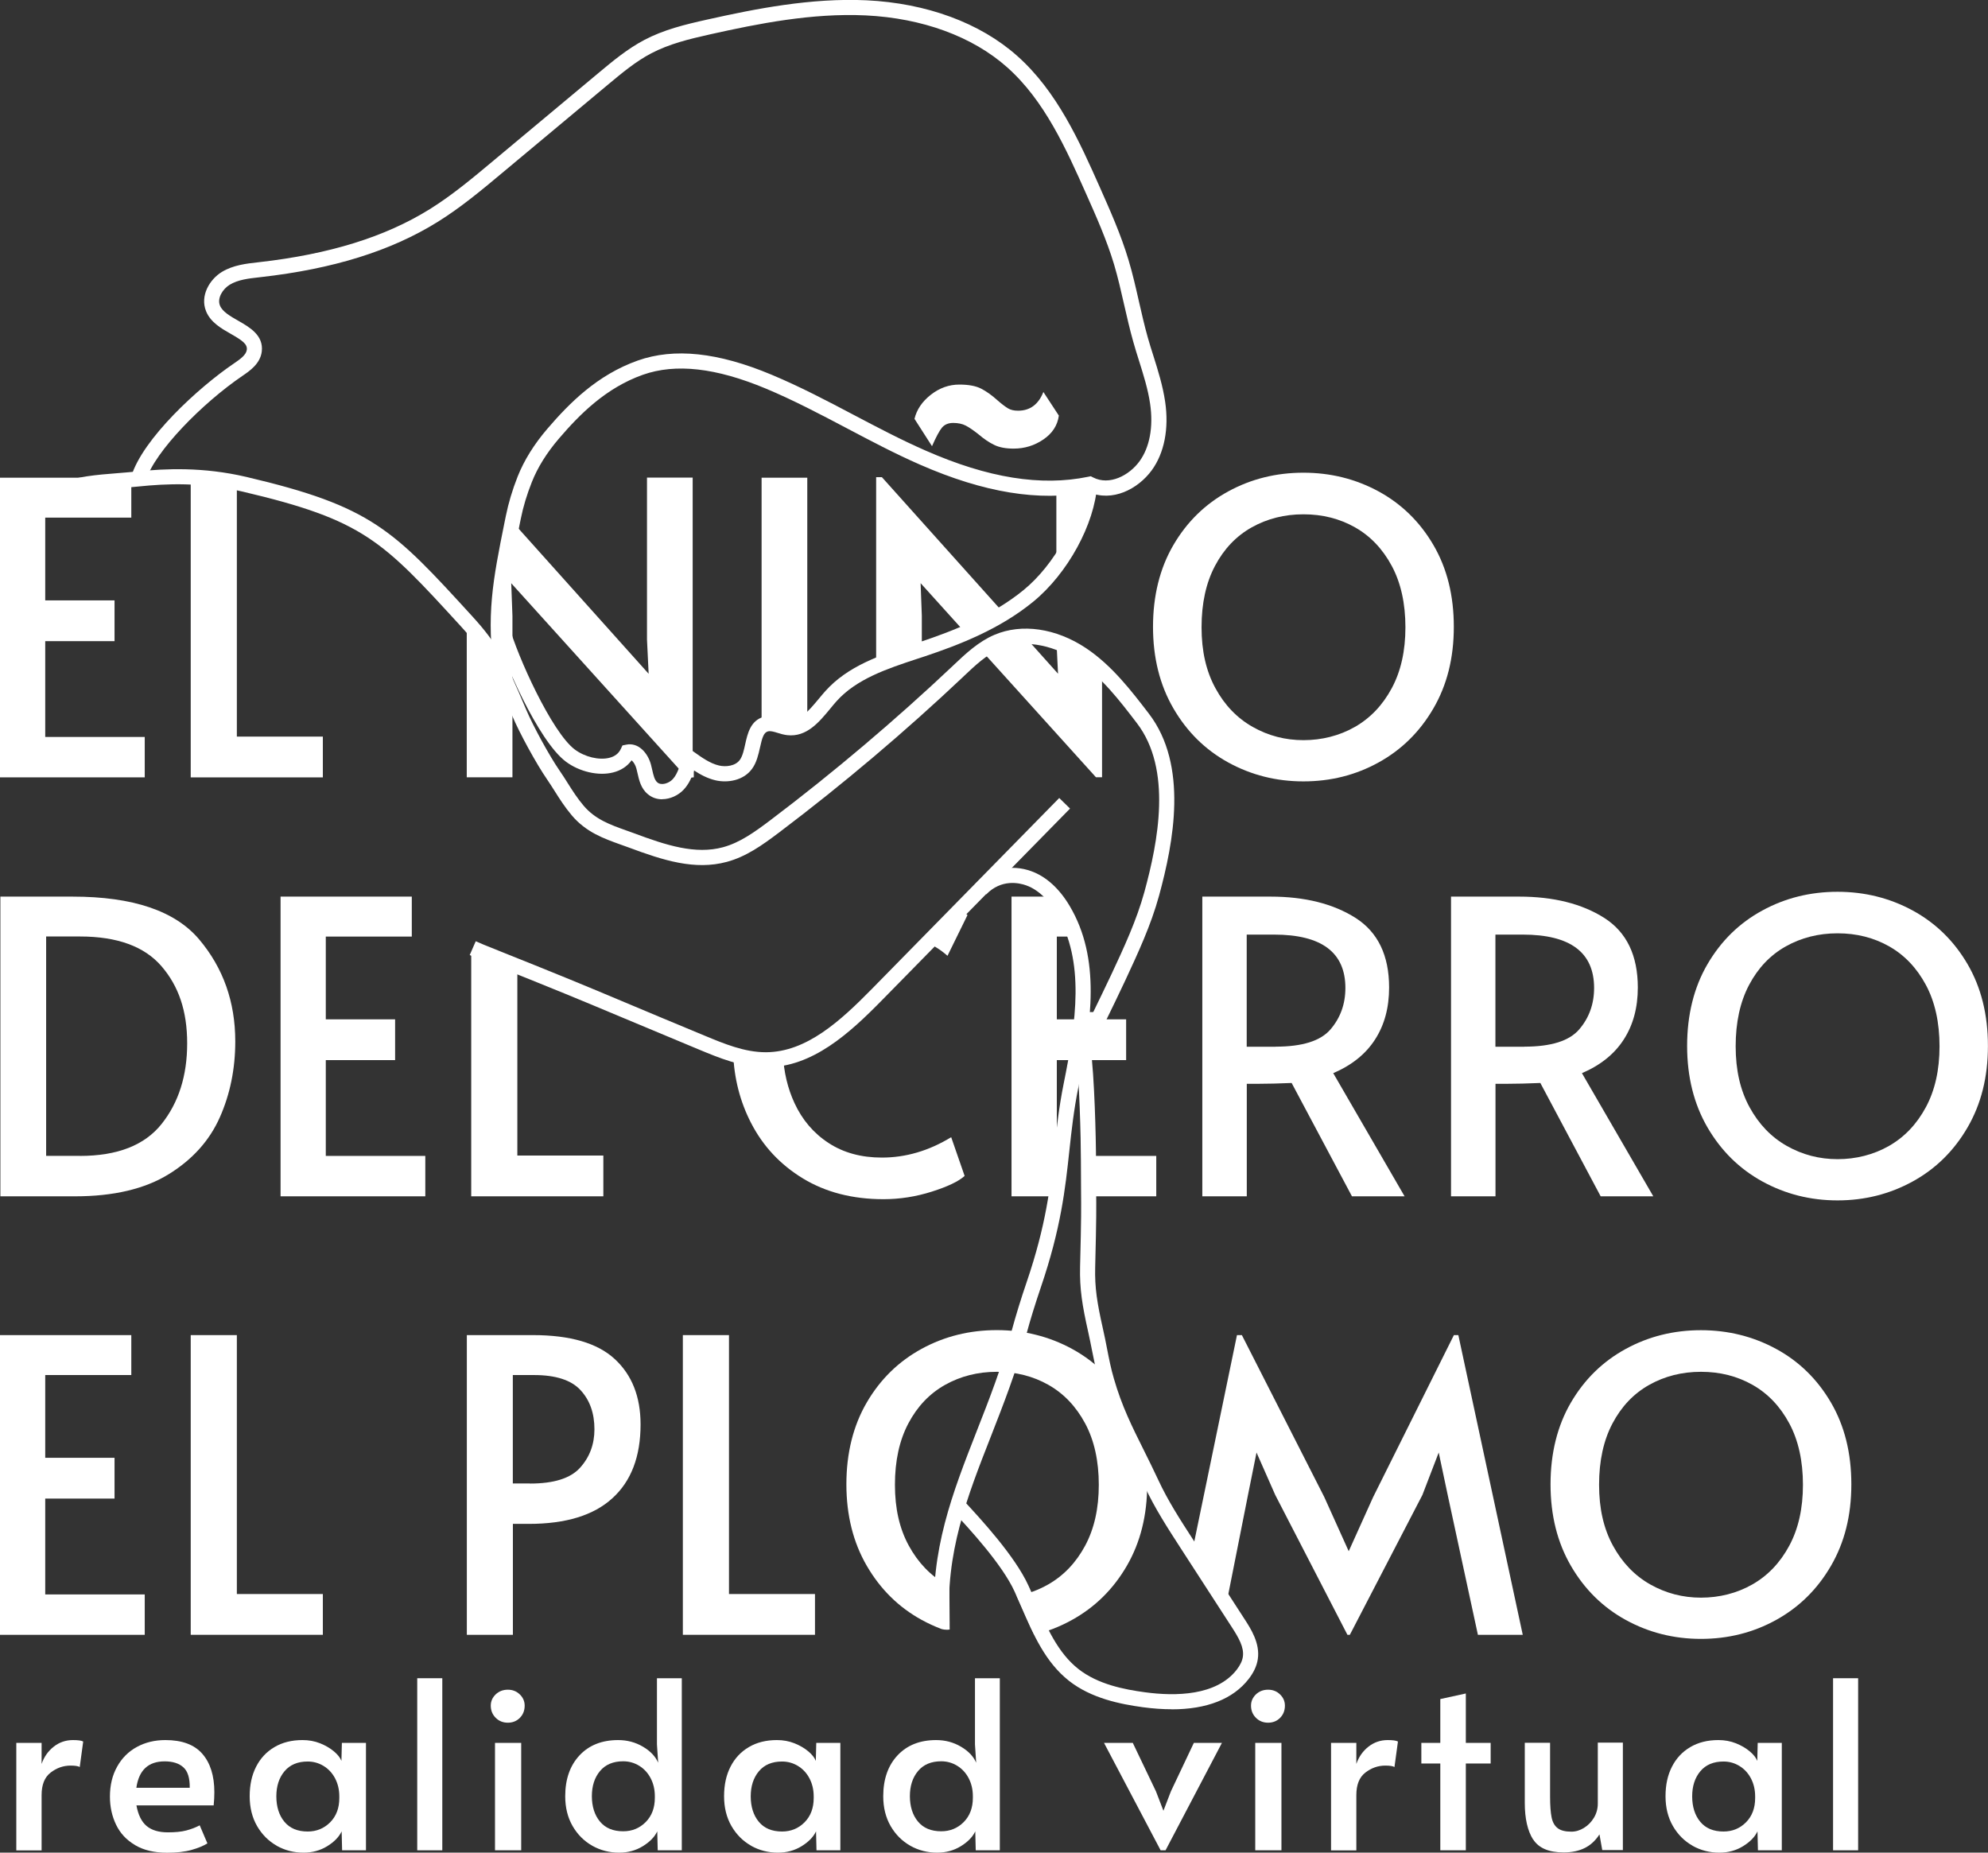 <?xml version="1.0" encoding="UTF-8"?><svg id="Capa_2" xmlns="http://www.w3.org/2000/svg" viewBox="0 0 263.3 245.35"><rect x="0" y="0" width="263.3" height="245.35" fill="#333333" stroke="none"/><defs><style>.cls-1{fill:#fff;}</style></defs><g id="Capa_1-2"><path class="cls-1" d="m0,63.26h17.39v5.29H5.99v10.96h9.18v5.4H5.99v12.69h13.18v5.35H0v-39.69Z"/><path class="cls-1" d="m25.27,63.26h6.1v34.29h11.39v5.4h-17.5v-39.69Z"/><path class="cls-1" d="m64.35,86.03l1.72-.77.11-6.27.91-10.76,18.82,21-.22-4.54v-21.44h6.05v39.69h-.81l-23.22-25.7.16,4.32v21.38h-6.05v-22l2.52,5.08Z"/><path class="cls-1" d="m100.87,63.26h6.05v32.19l-6.05,1.5v-33.69Z"/><path class="cls-1" d="m139.91,74.32v-9.57l6.05-.64m-10.81,19.55l4.98,5.56-.22-4.54s5.18,2.33,6.05,3.38v14.87h-.81l-15.48-17.14s4.03-2.25,5.48-2.14Zm-7.73-.35l-5.49-6.08.16,4.32v4.07l-6.05,2.99v-25.42h.76l15.61,17.41m-.73-21.68c-.67-.32-1.36-.79-2.08-1.4-.68-.54-1.25-.93-1.7-1.16-.45-.23-1-.35-1.65-.35s-1.14.21-1.49.62c-.34.41-.78,1.23-1.32,2.46l-2.32-3.62c.29-1.22,1.01-2.29,2.16-3.19,1.15-.9,2.41-1.35,3.78-1.35,1.22,0,2.19.18,2.89.54.7.36,1.43.88,2.19,1.57.54.47.99.81,1.35,1.03.36.22.81.32,1.35.32,1.58,0,2.7-.83,3.35-2.48l2.05,3.13c-.18,1.3-.86,2.35-2.05,3.16-1.19.81-2.5,1.21-3.94,1.21-1.04,0-1.9-.16-2.57-.49Z"/><path class="cls-1" d="m162.67,100.97c-3.04-1.67-5.46-4.06-7.26-7.16-1.8-3.1-2.7-6.7-2.7-10.8s.9-7.75,2.7-10.83c1.8-3.08,4.22-5.44,7.26-7.1,3.04-1.66,6.36-2.48,9.96-2.48s6.92.83,9.96,2.48c3.04,1.66,5.46,4.02,7.26,7.1,1.8,3.08,2.7,6.69,2.7,10.83s-.9,7.7-2.7,10.8c-1.8,3.1-4.22,5.48-7.26,7.16s-6.36,2.51-9.96,2.51-6.92-.84-9.96-2.51Zm16.77-4.7c2.05-1.17,3.68-2.88,4.89-5.13,1.21-2.25,1.81-4.94,1.81-8.07s-.6-5.88-1.81-8.13c-1.21-2.25-2.83-3.95-4.86-5.1-2.03-1.15-4.31-1.73-6.83-1.73s-4.81.58-6.86,1.73c-2.05,1.15-3.67,2.85-4.86,5.1-1.19,2.25-1.78,4.96-1.78,8.13s.61,5.82,1.84,8.07c1.22,2.25,2.87,3.96,4.94,5.13,2.07,1.17,4.31,1.75,6.72,1.75s4.75-.58,6.8-1.75Z"/><path class="cls-1" d="m.05,118.74h9.56c7.99,0,13.58,1.89,16.77,5.67,3.19,3.78,4.78,8.28,4.78,13.5,0,3.64-.68,6.99-2.05,10.07s-3.63,5.59-6.78,7.53c-3.15,1.94-7.28,2.92-12.39,2.92H.05v-39.69Zm10.53,34.34c4.97,0,8.58-1.41,10.83-4.24,2.25-2.83,3.38-6.38,3.38-10.67s-1.13-7.58-3.4-10.21-5.87-3.94-10.8-3.94h-4.48v29.05h4.48Z"/><path class="cls-1" d="m37.15,118.74h17.39v5.29h-11.39v10.96h9.18v5.4h-9.18v12.69h13.18v5.35h-19.17v-39.69Z"/><path class="cls-1" d="m62.42,126.32l6.1,1.64v25.07h11.39v5.4h-17.5v-32.11Z"/><path class="cls-1" d="m103.7,139.63c.11,2.34.62,4.49,1.52,6.44,1.03,2.23,2.53,4,4.51,5.29,1.98,1.3,4.34,1.94,7.07,1.94,3.17,0,6.23-.9,9.18-2.7l1.78,5.13c-.79.72-2.24,1.41-4.35,2.08-2.11.67-4.24,1-6.4,1-4.1,0-7.66-.92-10.67-2.75s-5.3-4.29-6.88-7.37c-1.46-2.84-2.25-5.94-2.36-9.31l6.6.25Zm22.76-19.51c.83.42,1.39.77,1.68,1.06l-2.65,5.4c-.94-.84-2.01-1.49-3.2-1.97l4.17-4.49Z"/><path class="cls-1" d="m139.49,158.43h-5.52v-39.69h5.27l2.62,5.29h-1.89v10.96h9.18v5.4h-9.18v12.69h.71l-1.18,5.35Zm4.18-5.35h9.47v5.35h-9.11l-.36-5.35Zm7.69-34.34v5.29"/><path class="cls-1" d="m179.06,158.43l-7.99-15.01c-1.66.07-3.13.11-4.43.11h-1.51v14.9h-5.89v-39.69h9.02c4.57,0,8.33.95,11.29,2.83,2.95,1.89,4.43,4.96,4.43,9.21,0,2.67-.62,4.96-1.86,6.88-1.24,1.93-3.09,3.41-5.54,4.46l9.45,16.31h-6.97Zm-10.1-19.82c3.53,0,5.95-.76,7.26-2.29,1.31-1.53,1.97-3.36,1.97-5.48,0-4.71-3.15-7.07-9.45-7.07h-3.62v14.85h3.83Z"/><path class="cls-1" d="m212,158.43l-7.99-15.01c-1.66.07-3.13.11-4.43.11h-1.51v14.9h-5.89v-39.69h9.02c4.57,0,8.33.95,11.29,2.83,2.95,1.89,4.43,4.96,4.43,9.21,0,2.67-.62,4.96-1.86,6.88-1.24,1.93-3.09,3.41-5.54,4.46l9.45,16.31h-6.97Zm-10.1-19.82c3.53,0,5.95-.76,7.26-2.29,1.31-1.53,1.97-3.36,1.97-5.48,0-4.71-3.15-7.07-9.45-7.07h-3.62v14.85h3.83Z"/><path class="cls-1" d="m233.41,156.46c-3.04-1.67-5.46-4.06-7.26-7.15-1.8-3.1-2.7-6.7-2.7-10.8s.9-7.75,2.7-10.83c1.8-3.08,4.22-5.45,7.26-7.1,3.04-1.66,6.36-2.48,9.96-2.48s6.92.83,9.96,2.48c3.04,1.66,5.46,4.02,7.26,7.1,1.8,3.08,2.7,6.69,2.7,10.83s-.9,7.7-2.7,10.8c-1.8,3.1-4.22,5.48-7.26,7.15-3.04,1.67-6.36,2.51-9.96,2.51s-6.92-.84-9.96-2.51Zm16.77-4.7c2.05-1.17,3.68-2.88,4.89-5.13,1.21-2.25,1.81-4.94,1.81-8.07s-.6-5.88-1.81-8.13c-1.21-2.25-2.83-3.95-4.86-5.1-2.03-1.15-4.31-1.73-6.83-1.73s-4.81.58-6.86,1.73c-2.05,1.15-3.67,2.85-4.86,5.1-1.19,2.25-1.78,4.96-1.78,8.13s.61,5.82,1.84,8.07,2.87,3.96,4.94,5.13c2.07,1.17,4.31,1.75,6.72,1.75s4.75-.58,6.8-1.75Z"/><path class="cls-1" d="m0,176.81h17.39v5.29H5.99v10.96h9.18v5.4H5.99v12.69h13.18v5.35H0v-39.69Z"/><path class="cls-1" d="m25.27,176.81h6.1v34.29h11.39v5.4h-17.5v-39.69Z"/><path class="cls-1" d="m61.83,176.81h8.75c4.93,0,8.54,1.05,10.83,3.16,2.29,2.11,3.43,5,3.43,8.67,0,4.25-1.24,7.51-3.73,9.77-2.48,2.27-6.17,3.4-11.07,3.4h-2.11v14.69h-6.1v-39.69Zm8.37,19.66c3.17,0,5.38-.7,6.64-2.11,1.26-1.4,1.89-3.1,1.89-5.08,0-2.12-.61-3.85-1.84-5.18-1.22-1.33-3.28-2-6.16-2h-2.81v14.36h2.27Z"/><path class="cls-1" d="m90.45,176.81h6.1v34.29h11.39v5.4h-17.5v-39.69Z"/><path class="cls-1" d="m134.66,211.35c1.48-.27,2.87-.78,4.17-1.52,2.05-1.17,3.68-2.88,4.89-5.13,1.21-2.25,1.81-4.94,1.81-8.07s-.6-5.88-1.81-8.13c-1.21-2.25-2.83-3.95-4.86-5.1-2.03-1.15-4.31-1.73-6.83-1.73s-4.81.58-6.86,1.73c-2.05,1.15-3.67,2.85-4.86,5.1-1.19,2.25-1.78,4.96-1.78,8.13s.61,5.82,1.84,8.07,2.87,3.96,4.94,5.13c.14.08.29.16.43.23l.04,5.74c-.48.09-1.02-.04-1.09-.07-.9-.34-1.77-.74-2.63-1.21-3.04-1.67-5.46-4.06-7.26-7.16-1.8-3.1-2.7-6.7-2.7-10.8s.9-7.75,2.7-10.83c1.8-3.08,4.22-5.44,7.26-7.1,3.04-1.66,6.36-2.48,9.96-2.48s6.92.83,9.96,2.48c1.72.94,3.25,2.1,4.57,3.5,1.01,1.07.27,3.55,1.05,4.89,1.33,2.28,3.81,3.56,4.16,6.43.12,1,.18,2.04.18,3.12,0,4.1-.9,7.7-2.7,10.8-1.8,3.1-4.22,5.48-7.26,7.16-1.63.9-3.22,1.53-5.02,1.94"/><path class="cls-1" d="m157.72,206.36l6.11-29.55h.65l10.91,21.44,3.24,7.18,3.24-7.18,10.69-21.44h.59l8.53,39.69h-5.94l-4-18.52-1.19-5.62-2.16,5.62-9.61,18.52h-.32l-9.56-18.52-2.48-5.62-1.13,5.62-3,15.12-4.57-6.74Z"/><path class="cls-1" d="m215.32,214.53c-3.04-1.67-5.46-4.06-7.26-7.16-1.8-3.1-2.7-6.7-2.7-10.8s.9-7.75,2.7-10.83c1.8-3.08,4.22-5.44,7.26-7.1,3.04-1.66,6.36-2.48,9.96-2.48s6.92.83,9.96,2.48,5.46,4.02,7.26,7.1c1.8,3.08,2.7,6.69,2.7,10.83s-.9,7.7-2.7,10.8c-1.8,3.1-4.22,5.48-7.26,7.16s-6.36,2.51-9.96,2.51-6.92-.84-9.96-2.51Zm16.77-4.7c2.05-1.17,3.68-2.88,4.89-5.13,1.21-2.25,1.81-4.94,1.81-8.07s-.6-5.88-1.81-8.13c-1.21-2.25-2.83-3.95-4.86-5.1-2.03-1.15-4.31-1.73-6.83-1.73s-4.81.58-6.86,1.73c-2.05,1.15-3.67,2.85-4.86,5.1-1.19,2.25-1.78,4.96-1.78,8.13s.61,5.82,1.84,8.07,2.87,3.96,4.94,5.13c2.07,1.17,4.31,1.75,6.72,1.75s4.75-.58,6.8-1.75Z"/><polygon class="cls-1" points="91.33 100.41 90.49 102.95 91.89 102.95 91.89 100.81 91.33 100.41"/><polygon class="cls-1" points="143.35 134.03 143.35 137.89 144.29 137.36 145.35 135.18 145.64 134.03 143.35 134.03"/><path class="cls-1" d="m155.18,226.36c-1.19,0-2.46-.09-3.81-.27-3-.41-6.83-1.17-9.78-3.49-3.14-2.47-4.74-6.16-6.29-9.73-.3-.69-.6-1.39-.91-2.07-1.65-3.63-6.04-8.37-8.15-10.64l-.48-.52,1.47-1.35.48.52c2.18,2.35,6.71,7.25,8.5,11.17.32.69.62,1.4.93,2.1,1.45,3.34,2.94,6.79,5.69,8.95,2.58,2.03,6.06,2.71,8.82,3.08,4.06.55,9.45.47,12.14-2.98.46-.6.74-1.17.82-1.72.19-1.25-.58-2.56-1.45-3.9l-6.85-10.58c-1.66-2.57-3.38-5.22-4.7-8.07-.65-1.4-1.29-2.68-1.91-3.92-1.54-3.08-2.99-5.99-4.09-9.81-.41-1.41-.67-2.76-.96-4.2-.16-.82-.33-1.66-.53-2.56-.78-3.48-1.14-5.66-1.07-8.61.17-6.62.15-7.84.13-10.05-.01-.97-.02-2.13-.02-4.02,0-2.8-.2-11.21-.69-14.46l1.98-.29c.5,3.35.71,11.91.71,14.75,0,1.88.01,3.03.02,4,.02,2.24.04,3.47-.13,10.13-.07,2.75.26,4.73,1.02,8.12.21.92.38,1.78.54,2.61.27,1.39.53,2.71.92,4.03,1.05,3.65,2.4,6.34,3.96,9.47.62,1.25,1.27,2.55,1.93,3.97,1.26,2.72,2.94,5.32,4.57,7.83l6.85,10.58c.82,1.27,2.06,3.18,1.75,5.28-.13.89-.54,1.78-1.22,2.65-2.06,2.65-5.54,4.01-10.18,4.01Z"/><path class="cls-1" d="m87.7,105.85c-.67,0-1.33-.2-1.89-.67-.92-.75-1.16-1.84-1.38-2.8-.05-.2-.09-.4-.14-.59-.12-.47-.39-.9-.64-1.1-.57.8-1.41,1.35-2.46,1.61-1.93.49-4.45-.09-6.25-1.44-3.67-2.74-8.39-13.56-9.49-17.58l1.93-.53c1.14,4.18,5.72,14.24,8.75,16.51,1.33.99,3.21,1.44,4.57,1.1.73-.18,1.25-.58,1.53-1.19l.21-.45.49-.1c1.61-.34,2.87,1.08,3.29,2.65.06.22.11.44.16.67.16.71.31,1.38.7,1.69.52.43,1.52.11,2.03-.45.7-.77.99-1.97,1.24-3.02l.34-1.45,1.21.86c1.05.75,2.14,1.53,3.33,1.81.92.21,2.17.07,2.76-.75.37-.51.54-1.31.71-2.08.31-1.4.7-3.15,2.48-3.63.89-.24,1.69,0,2.39.22.33.1.64.19.92.22,1.48.16,2.67-1.28,3.94-2.8.29-.35.57-.69.86-1.01,3-3.37,7.34-4.8,11.53-6.19l.98-.32c4.45-1.49,9.57-3.47,13.77-6.9,4.11-3.36,7.44-9.42,7.75-14.1l2,.13c-.34,5.26-3.91,11.78-8.48,15.52-4.45,3.64-9.78,5.7-14.41,7.25l-.98.32c-3.94,1.3-8.02,2.65-10.67,5.62-.27.3-.54.63-.81.96-1.47,1.78-3.13,3.8-5.69,3.52-.46-.05-.9-.18-1.28-.3-.51-.16-.96-.29-1.29-.2-.55.15-.76.8-1.05,2.13-.21.93-.44,1.98-1.05,2.82-1.13,1.57-3.25,1.9-4.84,1.53-1.06-.25-2-.75-2.85-1.31-.27.87-.66,1.77-1.34,2.51-.71.78-1.81,1.3-2.89,1.3Z"/><path class="cls-1" d="m65.51,89.52c-1.16-8.03-.23-12.68,1.32-20.38l.17-.83c.34-1.68.86-3.43,1.56-5.2.85-2.14,2.17-4.27,3.93-6.32,2.92-3.41,6.62-7.14,11.97-9.04,4.83-1.71,10.63-1.1,17.72,1.87,3.74,1.56,7.37,3.47,10.88,5.32,3.1,1.63,6.3,3.32,9.55,4.74,8.24,3.62,15.28,4.75,21.51,3.46l.35-.07.31.16c2.16,1.11,4.78-.27,6.14-2.14,1.35-1.85,1.85-4.55,1.41-7.59-.28-1.94-.87-3.81-1.49-5.78-.26-.82-.52-1.65-.75-2.48-.46-1.62-.83-3.27-1.2-4.87-.4-1.77-.82-3.61-1.34-5.36-.97-3.23-2.38-6.39-3.74-9.44-2.56-5.74-5.45-12.26-10.43-16.67-4.58-4.07-11.23-6.5-18.72-6.86-7.12-.34-14.33,1.11-20.52,2.49-2.93.65-5.54,1.3-7.9,2.54-2.04,1.07-3.88,2.61-5.66,4.09l-14.09,11.76c-2.69,2.25-5.47,4.57-8.53,6.47-6.17,3.84-13.84,6.23-23.43,7.31l-.17.02c-1.46.16-2.84.32-3.94.99-.93.57-1.68,1.78-1.29,2.75.33.83,1.4,1.43,2.43,2.02,1.5.86,3.37,1.92,3.11,4.08-.2,1.61-1.61,2.57-2.55,3.21-5.23,3.55-11.63,9.99-12.83,13.91l-1.91-.58c1.52-4.99,8.88-11.77,13.62-14.98.85-.57,1.61-1.14,1.69-1.8.09-.76-.61-1.24-2.11-2.1-1.27-.72-2.7-1.54-3.29-3.01-.82-2.04.47-4.21,2.1-5.2,1.48-.9,3.22-1.1,4.76-1.27l.17-.02c9.29-1.05,16.69-3.34,22.6-7.02,2.94-1.83,5.67-4.11,8.3-6.31l14.09-11.76c1.86-1.55,3.78-3.15,6.01-4.33,2.58-1.36,5.33-2.04,8.4-2.72,6.32-1.41,13.68-2.88,21.05-2.54,7.95.38,15.04,2.99,19.95,7.36,5.3,4.7,8.29,11.43,10.93,17.36,1.38,3.11,2.82,6.33,3.82,9.68.55,1.82.97,3.69,1.38,5.5.36,1.57.73,3.2,1.17,4.76.23.81.48,1.62.74,2.42.62,1.96,1.25,3.98,1.56,6.09.52,3.56-.11,6.78-1.77,9.06-1.83,2.51-5.24,4.26-8.34,2.9-6.57,1.27-13.89.08-22.39-3.65-3.31-1.45-6.54-3.16-9.67-4.81-3.47-1.83-7.06-3.72-10.72-5.25-6.61-2.76-11.94-3.36-16.28-1.83-4.91,1.74-8.38,5.25-11.12,8.45-1.62,1.89-2.82,3.82-3.59,5.76-.66,1.66-1.15,3.29-1.46,4.85l-.17.83c-1.51,7.49-2.41,12.02-1.3,19.7l-1.98.29Z"/><path class="cls-1" d="m101.4,141.34c-3.19,0-6.21-1.26-8.88-2.37-4.8-2-7.92-3.31-10.39-4.34-5.56-2.33-7.86-3.3-18.81-7.67l-1.11-.48.8-1.83,1.08.47c10.94,4.37,13.24,5.34,18.81,7.68,2.47,1.04,5.59,2.35,10.39,4.34,2.62,1.09,5.32,2.21,8.12,2.21h.06c5.36-.03,9.85-4.16,14-8.38l24.82-25.29,1.43,1.4-24.82,25.29c-4.44,4.53-9.29,8.95-15.42,8.98h-.07Z"/><path class="cls-1" d="m143.2,141.93l-1.81-.84c.75-1.6,1.84-3.84,2.93-6.08,1.08-2.23,2.17-4.45,2.91-6.04,1.63-3.49,3.31-7.1,4.34-10.85,1.82-6.66,3.7-16.23-1-22.36-2.31-3.02-4.7-6.14-7.86-8.25-2.63-1.75-6.7-3.09-10.23-1.59-1.8.76-3.33,2.21-4.81,3.61l-.09.09c-7.71,7.28-15.91,14.22-24.37,20.61-2.29,1.73-4.39,3.22-6.95,3.91-4.22,1.14-8.39-.19-13-1.91-.34-.13-.69-.25-1.03-.37-2.26-.81-4.6-1.64-6.49-3.87-.92-1.09-1.61-2.17-2.27-3.22-.33-.53-.67-1.05-1.03-1.58-1.39-2.02-3.64-6.11-4.61-8.43-2.79-6.61-3.58-8.31-6.83-11.86-10.37-11.33-12.84-14.03-28.84-17.79-5.49-1.29-10.22-1.05-13.74-.69-.92.09-1.82.17-2.68.23-5.57.45-9.25.74-11.12,5.75l-1.87-.7c2.32-6.2,7.19-6.59,12.84-7.04.85-.07,1.73-.14,2.64-.23,3.67-.37,8.62-.62,14.4.73,16.61,3.9,19.42,6.97,29.86,18.39,3.47,3.79,4.35,5.71,7.2,12.43.94,2.22,3.09,6.14,4.42,8.07.38.55.73,1.09,1.07,1.64.66,1.04,1.28,2.02,2.11,3,1.54,1.82,3.53,2.53,5.63,3.28.35.12.7.25,1.06.38,4.28,1.6,8.13,2.84,11.78,1.85,2.21-.6,4.14-1.97,6.26-3.57,8.4-6.35,16.54-13.24,24.2-20.47l.09-.09c1.61-1.52,3.27-3.09,5.4-4,3.62-1.54,8.15-.88,12.12,1.76,3.44,2.29,6.04,5.69,8.34,8.69,5.23,6.84,3.27,17.03,1.34,24.1-1.07,3.91-2.79,7.6-4.45,11.17-.74,1.6-1.83,3.83-2.92,6.07-1.09,2.23-2.17,4.46-2.92,6.05Z"/><path class="cls-1" d="m123.77,215c-.62-9.62,2.4-17.32,5.59-25.47,1.65-4.2,3.35-8.55,4.66-13.4.51-1.87,1.19-4.1,1.94-6.29,2.61-7.65,3.16-12.74,3.69-17.67.29-2.69.59-5.48,1.22-8.62,1.67-8.26,2.85-16.19-.91-22.55-.79-1.33-2.13-3.07-4.05-3.75-.92-.33-3.27-.87-5.29,1.19l-1.43-1.4c1.96-2,4.73-2.63,7.39-1.67,1.96.7,3.73,2.3,5.1,4.62,4.12,6.96,2.9,15.31,1.15,23.96-.61,3.05-.9,5.67-1.2,8.44-.54,5.03-1.1,10.24-3.78,18.1-.73,2.15-1.41,4.34-1.9,6.17-1.34,4.96-3.07,9.36-4.73,13.61-3.11,7.93-6.05,15.43-5.46,24.61l-2,.13Z"/><path class="cls-1" d="m2.16,230.81h3.35v2.79c.33-.95.87-1.71,1.61-2.29.74-.58,1.59-.87,2.54-.87.66,0,1.12.06,1.36.19l-.46,3.38c-.19-.12-.59-.19-1.21-.19-.97,0-1.85.31-2.65.93s-1.19,1.61-1.19,2.98v7.32h-3.35v-14.23Z"/><path class="cls-1" d="m17.88,244.34c-1.14-.67-1.97-1.57-2.51-2.7-.54-1.13-.81-2.36-.81-3.7,0-1.51.31-2.83.95-3.97.63-1.14,1.5-2.01,2.62-2.62,1.12-.61,2.38-.91,3.78-.91,2.19,0,3.82.6,4.88,1.81,1.06,1.21,1.6,2.91,1.6,5.1,0,.56-.03,1.14-.09,1.74h-10.23c.23,1.26.68,2.17,1.35,2.73.67.56,1.61.84,2.81.84.99,0,1.81-.08,2.45-.25s1.23-.39,1.77-.68l1.02,2.39c-.52.33-1.22.62-2.11.87-.89.25-1.96.37-3.22.37-1.69,0-3.11-.33-4.25-1.01Zm7.25-7.58c.02-1.28-.26-2.19-.84-2.71-.58-.53-1.41-.79-2.48-.79-2.17,0-3.42,1.17-3.75,3.5h7.07Z"/><path class="cls-1" d="m36.65,244.43c-1.08-.61-1.95-1.48-2.6-2.6-.65-1.13-.98-2.44-.98-3.95s.28-2.79.85-3.91c.57-1.12,1.38-1.98,2.43-2.6,1.05-.62,2.29-.93,3.72-.93.83,0,1.6.14,2.33.43.72.29,1.33.65,1.83,1.07.5.42.83.84.99,1.26l.06-2.39h3.19v14.23h-3.16l-.06-2.51c-.35.74-.99,1.4-1.92,1.97-.93.57-1.97.85-3.13.85-1.28,0-2.46-.3-3.55-.91Zm7.08-3.1c.81-.82,1.21-1.89,1.21-3.21v-.22c0-.89-.19-1.68-.56-2.39-.37-.7-.88-1.25-1.52-1.64s-1.34-.59-2.11-.59c-1.32,0-2.35.43-3.07,1.29-.72.86-1.08,1.97-1.08,3.33s.36,2.51,1.07,3.36c.71.86,1.74,1.29,3.08,1.29,1.18,0,2.17-.41,2.98-1.22Z"/><path class="cls-1" d="m55.26,222.25h3.32v22.79h-3.32v-22.79Z"/><path class="cls-1" d="m65.65,227.49c-.43-.43-.65-.97-.65-1.61,0-.58.22-1.07.65-1.49.43-.41.97-.62,1.61-.62s1.15.21,1.58.62c.43.41.65.91.65,1.49,0,.64-.21,1.18-.63,1.61-.42.43-.96.65-1.6.65s-1.18-.22-1.61-.65Zm-.09,3.32h3.47v14.23h-3.47v-14.23Z"/><path class="cls-1" d="m78.44,244.43c-1.08-.61-1.95-1.48-2.6-2.6-.65-1.13-.98-2.44-.98-3.95,0-2.25.63-4.06,1.89-5.41s2.97-2.03,5.12-2.03c1.2,0,2.29.29,3.29.88s1.66,1.3,2.01,2.12l-.16-2.42v-8.77h3.29v22.79h-3.19l-.06-2.51c-.35.74-.99,1.4-1.92,1.97-.93.57-1.97.85-3.13.85-1.28,0-2.46-.3-3.55-.91Zm7.08-3.13c.81-.82,1.21-1.89,1.21-3.21v-.22c0-.89-.19-1.68-.56-2.39-.37-.7-.88-1.25-1.52-1.64-.64-.39-1.34-.59-2.11-.59-1.32,0-2.35.43-3.07,1.29-.72.86-1.08,1.97-1.08,3.33s.36,2.51,1.07,3.36c.71.86,1.74,1.29,3.08,1.29,1.18,0,2.17-.41,2.98-1.22Z"/><path class="cls-1" d="m99.48,244.43c-1.08-.61-1.95-1.48-2.6-2.6-.65-1.13-.98-2.44-.98-3.95s.28-2.79.85-3.91c.57-1.12,1.38-1.98,2.43-2.6,1.05-.62,2.29-.93,3.72-.93.83,0,1.6.14,2.33.43.72.29,1.33.65,1.83,1.07.5.42.83.84.99,1.26l.06-2.39h3.19v14.23h-3.16l-.06-2.51c-.35.74-.99,1.4-1.92,1.97-.93.57-1.97.85-3.13.85-1.28,0-2.46-.3-3.55-.91Zm7.08-3.1c.81-.82,1.21-1.89,1.21-3.21v-.22c0-.89-.19-1.68-.56-2.39-.37-.7-.88-1.25-1.52-1.64s-1.34-.59-2.11-.59c-1.32,0-2.35.43-3.07,1.29-.72.86-1.08,1.97-1.08,3.33s.36,2.51,1.07,3.36c.71.86,1.74,1.29,3.08,1.29,1.18,0,2.17-.41,2.98-1.22Z"/><path class="cls-1" d="m120.56,244.43c-1.08-.61-1.95-1.48-2.6-2.6-.65-1.13-.98-2.44-.98-3.95,0-2.25.63-4.06,1.89-5.41s2.97-2.03,5.12-2.03c1.2,0,2.29.29,3.29.88s1.66,1.3,2.01,2.12l-.16-2.42v-8.77h3.29v22.79h-3.19l-.06-2.51c-.35.74-.99,1.4-1.92,1.97-.93.57-1.97.85-3.13.85-1.28,0-2.46-.3-3.55-.91Zm7.08-3.13c.81-.82,1.21-1.89,1.21-3.21v-.22c0-.89-.19-1.68-.56-2.39-.37-.7-.88-1.25-1.52-1.64-.64-.39-1.34-.59-2.11-.59-1.32,0-2.35.43-3.07,1.29-.72.86-1.08,1.97-1.08,3.33s.36,2.51,1.07,3.36c.71.86,1.74,1.29,3.08,1.29,1.18,0,2.17-.41,2.98-1.22Z"/><path class="cls-1" d="m146.22,230.81h3.81l3.07,6.42.99,2.57.99-2.57,3.04-6.42h3.72l-7.47,14.23h-.65l-7.5-14.23Z"/><path class="cls-1" d="m166.34,227.49c-.43-.43-.65-.97-.65-1.61,0-.58.22-1.07.65-1.49.43-.41.97-.62,1.61-.62s1.15.21,1.58.62c.43.41.65.91.65,1.49,0,.64-.21,1.18-.63,1.61-.42.43-.96.65-1.6.65s-1.18-.22-1.61-.65Zm-.09,3.32h3.47v14.23h-3.47v-14.23Z"/><path class="cls-1" d="m176.29,230.81h3.35v2.79c.33-.95.87-1.71,1.61-2.29.74-.58,1.59-.87,2.54-.87.66,0,1.12.06,1.36.19l-.46,3.38c-.19-.12-.59-.19-1.21-.19-.97,0-1.85.31-2.65.93s-1.19,1.61-1.19,2.98v7.32h-3.35v-14.23Z"/><path class="cls-1" d="m190.76,233.54h-2.51v-2.73h2.51v-5.8l3.38-.74v6.54h3.29v2.73h-3.29v11.5h-3.38v-11.5Z"/><path class="cls-1" d="m203.05,243.61c-.73-1.16-1.1-2.77-1.1-4.84v-7.97h3.35v7.13c0,1.18.07,2.09.2,2.74s.4,1.13.81,1.44c.4.31,1.01.46,1.81.46.58,0,1.14-.17,1.67-.5.54-.33.98-.78,1.32-1.35.34-.57.51-1.19.51-1.88v-8.06h3.32v14.23h-2.73l-.37-2.08c-.52.81-1.16,1.41-1.94,1.8-.78.39-1.71.59-2.81.59-1.96,0-3.31-.58-4.04-1.74Z"/><path class="cls-1" d="m224.17,244.43c-1.08-.61-1.95-1.48-2.6-2.6-.65-1.13-.98-2.44-.98-3.95s.28-2.79.85-3.91c.57-1.12,1.38-1.98,2.43-2.6,1.05-.62,2.29-.93,3.72-.93.83,0,1.6.14,2.33.43.72.29,1.33.65,1.83,1.07.5.42.83.84.99,1.26l.06-2.39h3.19v14.23h-3.16l-.06-2.51c-.35.74-.99,1.4-1.92,1.97-.93.57-1.97.85-3.13.85-1.28,0-2.46-.3-3.55-.91Zm7.08-3.1c.81-.82,1.21-1.89,1.21-3.21v-.22c0-.89-.19-1.68-.56-2.39-.37-.7-.88-1.25-1.52-1.64s-1.34-.59-2.11-.59c-1.32,0-2.35.43-3.07,1.29-.72.86-1.08,1.97-1.08,3.33s.36,2.51,1.07,3.36c.71.86,1.74,1.29,3.08,1.29,1.18,0,2.17-.41,2.98-1.22Z"/><path class="cls-1" d="m242.78,222.25h3.32v22.79h-3.32v-22.79Z"/></g></svg>